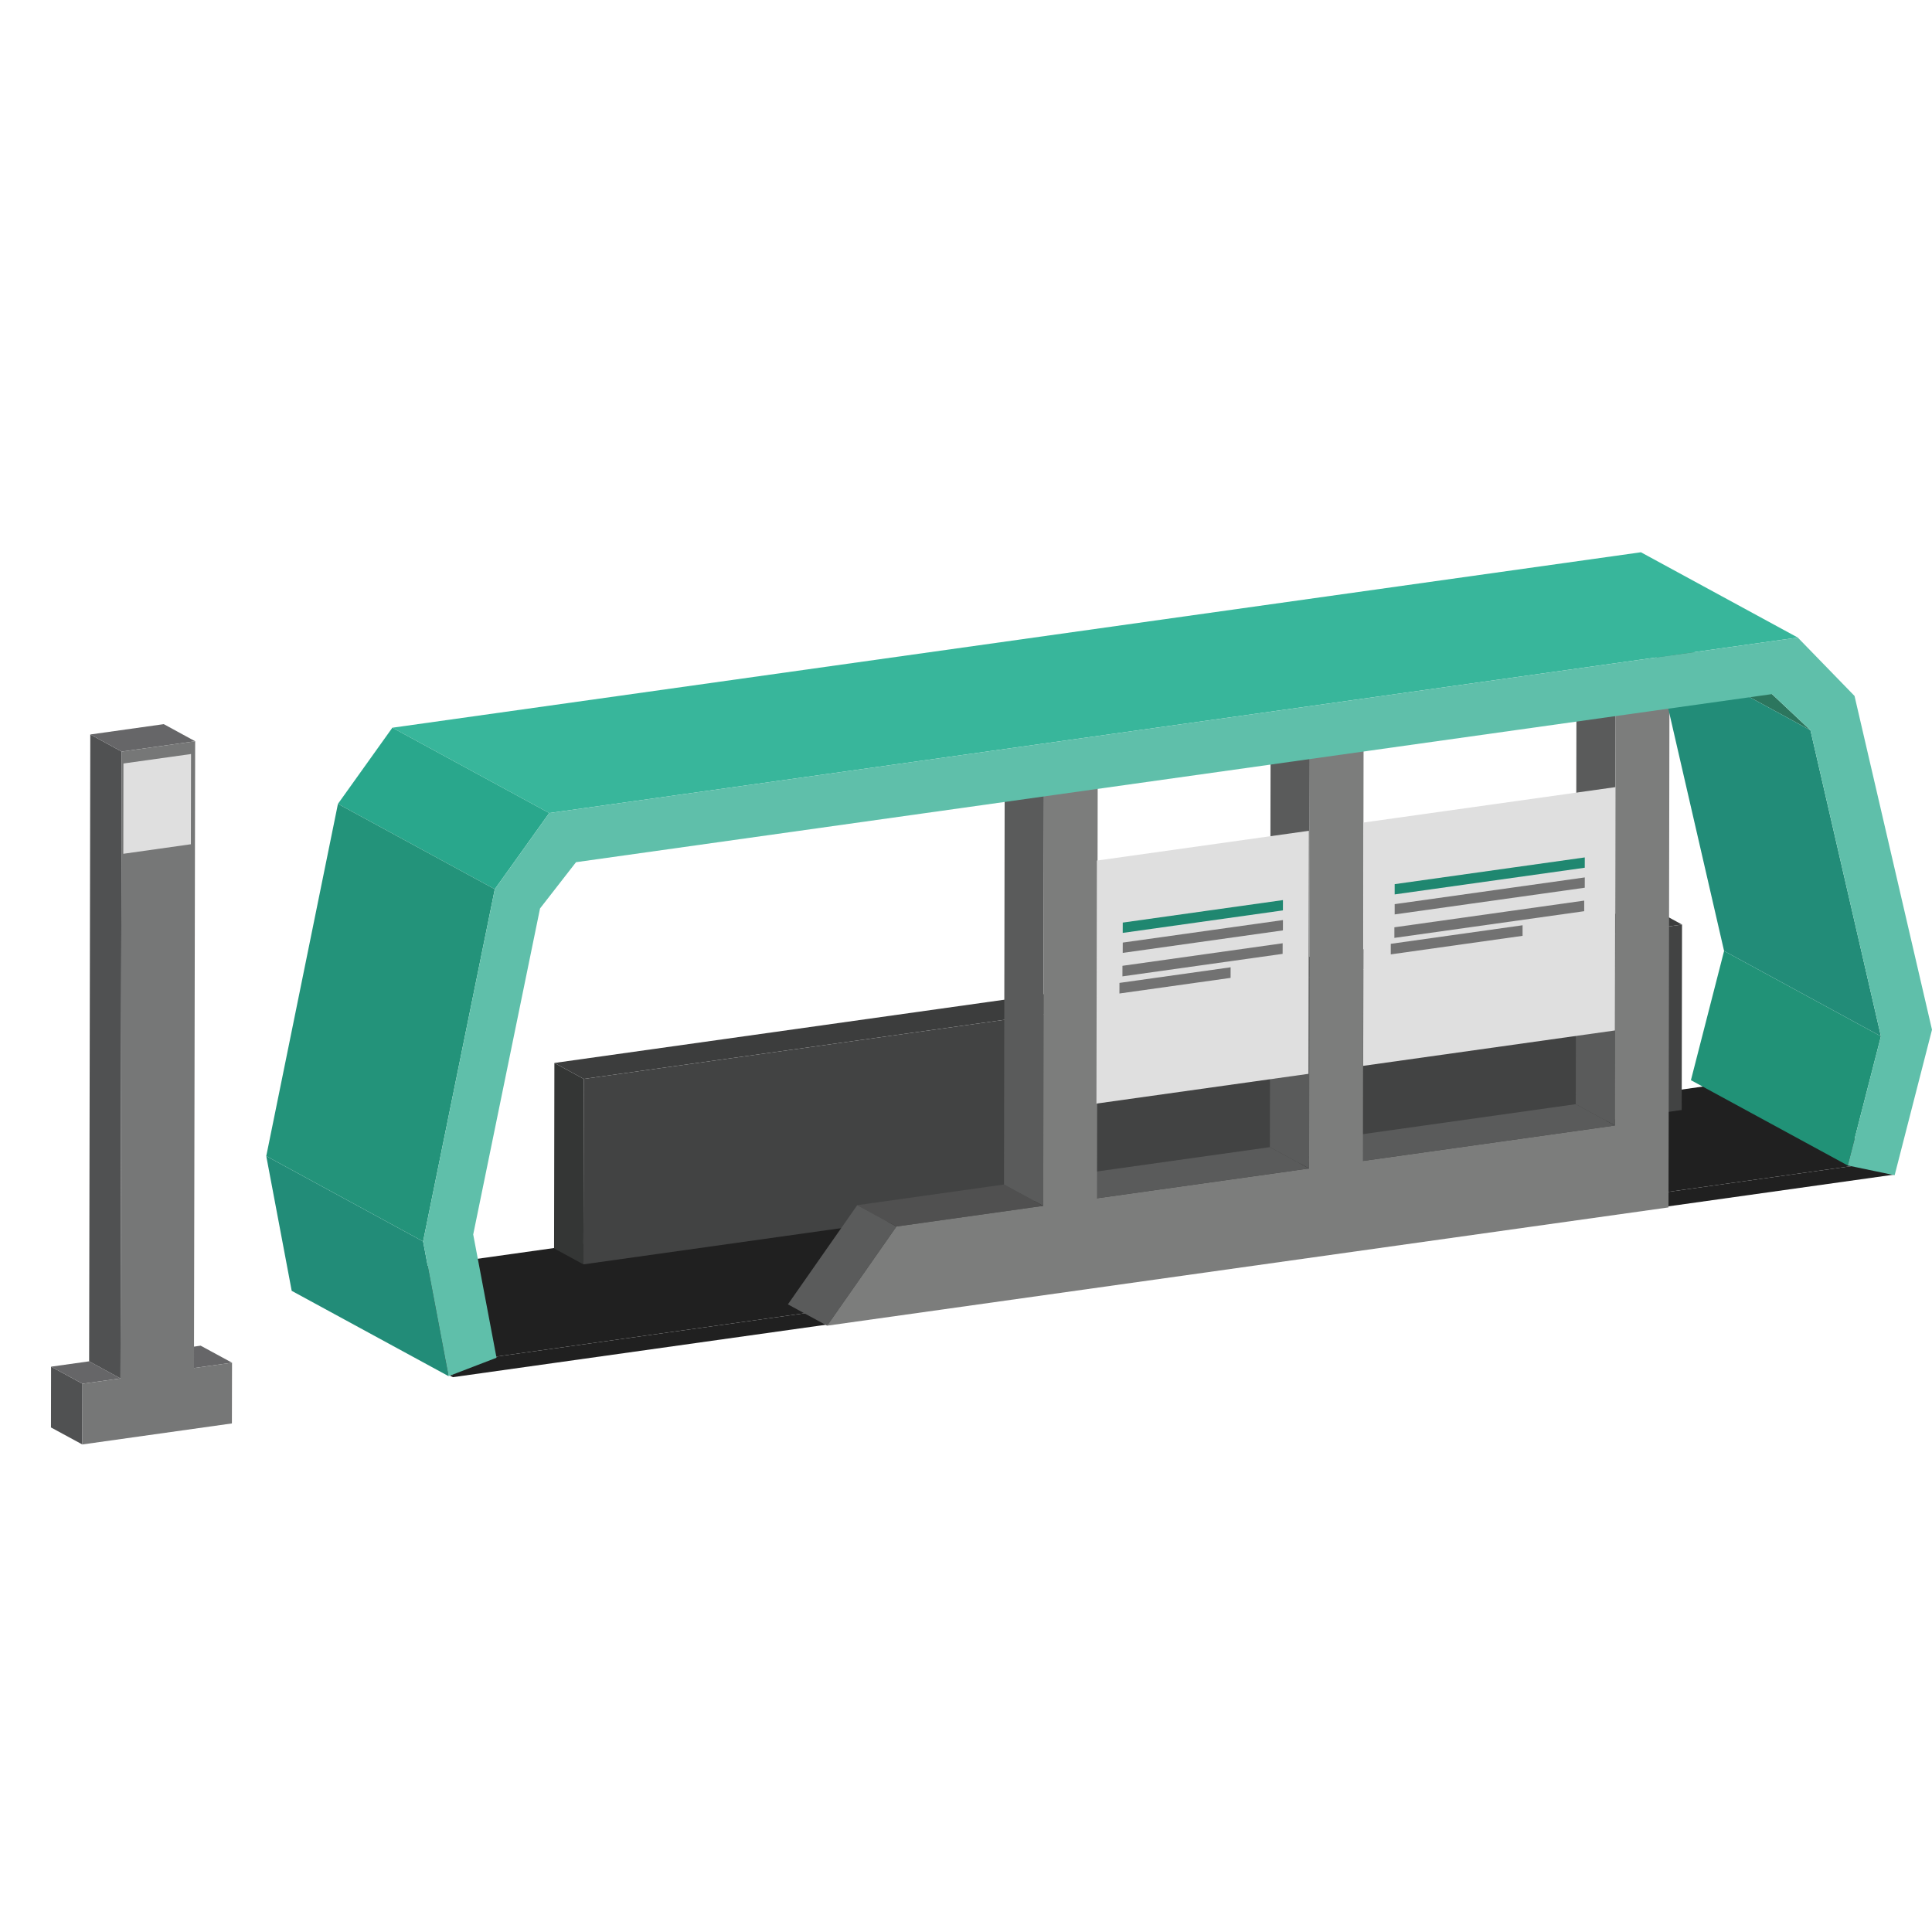 <?xml version="1.0" encoding="utf-8"?>
<!-- Generator: Adobe Illustrator 16.0.0, SVG Export Plug-In . SVG Version: 6.00 Build 0)  -->
<!DOCTYPE svg PUBLIC "-//W3C//DTD SVG 1.0//EN" "http://www.w3.org/TR/2001/REC-SVG-20010904/DTD/svg10.dtd">
<svg version="1.0" id="图层_1" xmlns="http://www.w3.org/2000/svg" xmlns:xlink="http://www.w3.org/1999/xlink" x="0px" y="0px"
	 width="60px" height="60px" viewBox="0 0 60 60" enable-background="new 0 0 60 60" xml:space="preserve">
<g>
	<g>
		<g enable-background="new    ">
			<g>
				<polygon fill="#202020" points="14.062,42.77 9.503,40.29 9.504,39.841 14.063,42.32 				"/>
			</g>
			<g>
				<polygon fill="#202020" points="14.063,42.32 9.504,39.841 54.266,33.55 58.824,36.029 				"/>
			</g>
			<g>
				<polygon fill="#202020" points="58.824,36.029 58.823,36.479 14.062,42.77 14.063,42.32 				"/>
			</g>
		</g>
	</g>
</g>
<g>
	<g>
		<g enable-background="new    ">
			<g>
				<polygon fill="#343635" points="18.118,39.266 17.207,38.77 17.217,33.011 18.129,33.507 				"/>
			</g>
			<g>
				<polygon fill="#3C3D3D" points="18.129,33.507 17.217,33.011 51.325,28.217 52.237,28.713 				"/>
			</g>
			<g>
				<polygon fill="#424343" points="52.237,28.713 52.227,34.472 18.118,39.266 18.129,33.507 				"/>
			</g>
		</g>
	</g>
</g>
<g>
	<g enable-background="new    ">
		<g>
			<polygon fill="#666668" points="6.024,42.486 5.05,41.956 6.231,41.791 7.206,42.32 			"/>
		</g>
		<g>
			<polygon fill="#505152" points="2.557,44.859 1.583,44.331 1.586,42.443 2.561,42.973 			"/>
		</g>
		<g>
			<polygon fill="#666668" points="2.561,42.973 1.586,42.443 2.768,42.277 3.742,42.808 			"/>
		</g>
		<g>
			<polygon fill="#505152" points="3.742,42.808 2.768,42.277 2.804,22.81 3.778,23.341 			"/>
		</g>
		<g>
			<polygon fill="#666668" points="3.778,23.341 2.804,22.81 5.086,22.489 6.061,23.02 			"/>
		</g>
		<g>
			<polygon fill="#767777" points="6.061,23.02 6.024,42.486 7.206,42.32 7.202,44.206 2.557,44.859 2.561,42.973 3.742,42.808 
				3.778,23.341 			"/>
		</g>
	</g>
</g>
<g>
	<polygon fill="#DFDFDF" points="5.933,23.417 5.928,26.219 3.83,26.515 3.834,23.711 	"/>
</g>
<g>
	<g>
		<g>
			<polygon fill="#5A5B5B" points="50.152,34.954 48.936,34.291 48.958,21.797 50.177,21.459 			"/>
		</g>
	</g>
	<g>
		<polygon fill="#5A5B5B" points="42.326,36.054 41.108,35.393 48.936,34.291 50.152,34.954 		"/>
	</g>
	<g>
		<polygon fill="#5A5B5B" points="34.068,37.214 32.852,36.552 39.437,35.626 40.655,36.288 		"/>
	</g>
	<g>
		<g>
			<polygon fill="#5A5B5B" points="40.655,36.288 39.437,35.626 39.461,22.131 40.678,22.793 			"/>
		</g>
	</g>
	<g>
		<g>
			<polygon fill="#505050" points="27.84,38.09 26.622,37.428 31.18,36.786 32.398,37.449 			"/>
		</g>
	</g>
	<g>
		<g>
			<polygon fill="#5A5B5B" points="25.687,41.17 24.469,40.508 26.622,37.428 27.84,38.09 			"/>
		</g>
	</g>
	<g>
		<g>
			<polygon fill="#5A5B5B" points="32.398,37.449 31.18,36.786 31.203,23.292 32.422,23.955 			"/>
		</g>
	</g>
	<g>
		<g>
			<polygon fill="#7C7D7C" points="51.847,21.224 51.823,34.719 51.819,36.352 51.817,37.497 25.687,41.17 27.84,38.09 
				32.398,37.449 32.422,23.955 34.091,23.719 34.068,37.214 40.655,36.288 40.678,22.793 42.348,22.559 42.326,36.054 
				50.152,34.954 50.177,21.459 			"/>
		</g>
	</g>
</g>
<g>
	<polygon fill="#2C765E" points="56.225,22.678 51.354,20.027 50.159,18.905 55.031,21.556 	"/>
</g>
<g>
	<g>
		<g>
			<polygon fill="#219277" points="57.384,36.195 52.513,33.546 53.543,29.533 58.414,32.183 			"/>
		</g>
	</g>
	<g>
		<g>
			<polygon fill="#228C78" points="58.414,32.183 53.543,29.533 51.354,20.027 56.225,22.678 			"/>
		</g>
	</g>
	<g>
		<g>
			<polygon fill="#228C78" points="13.931,42.738 9.059,40.088 8.269,35.903 13.14,38.554 			"/>
		</g>
	</g>
	<g>
		<g>
			<polygon fill="#38B69B" points="17.057,25.25 12.185,22.6 50.96,17.151 55.832,19.8 			"/>
		</g>
	</g>
	<g>
		<g>
			<polygon fill="#29A78C" points="15.366,27.615 10.495,24.965 12.185,22.6 17.057,25.25 			"/>
		</g>
	</g>
	<g>
		<g>
			<polygon fill="#23937A" points="13.14,38.554 8.269,35.903 10.495,24.965 15.366,27.615 			"/>
		</g>
	</g>
</g>
<g>
	<g>
		<polygon fill="#5FBFAA" points="55.832,19.8 57.594,21.613 60,31.979 58.84,36.498 57.384,36.195 58.414,32.183 56.225,22.678 
			55.031,21.556 17.889,26.776 16.771,28.213 14.696,38.338 15.42,42.166 13.931,42.738 13.14,38.554 15.366,27.615 17.057,25.25 		
			"/>
	</g>
</g>
<g>
	<g>
		<g>
			<polygon fill="#DFDFDF" points="40.649,25.801 40.635,33.349 34.051,34.273 34.065,26.726 			"/>
		</g>
	</g>
</g>
<g>
	<g>
		<g>
			<polygon fill="#1F8770" points="39.843,27.953 39.842,28.273 34.867,28.972 34.868,28.652 			"/>
		</g>
	</g>
</g>
<g>
	<g>
		<g>
			<polygon fill="#727272" points="39.843,28.574 39.842,28.894 34.867,29.593 34.868,29.273 			"/>
		</g>
	</g>
</g>
<g>
	<g>
		<g>
			<polygon fill="#727272" points="39.834,29.294 39.833,29.623 34.858,30.322 34.859,29.994 			"/>
		</g>
	</g>
</g>
<g>
	<g>
		<g>
			<polygon fill="#727272" points="38.218,30.04 38.217,30.369 34.765,30.854 34.766,30.525 			"/>
		</g>
	</g>
</g>
<g>
	<g>
		<g>
			<polygon fill="#DFDFDF" points="50.167,24.445 50.152,32.002 42.335,33.101 42.35,25.544 			"/>
		</g>
	</g>
</g>
<g>
	<g>
		<g>
			<polygon fill="#1F8770" points="49.217,26.628 49.216,26.948 43.313,27.777 43.313,27.458 			"/>
		</g>
	</g>
</g>
<g>
	<g>
		<g>
			<polygon fill="#727272" points="49.217,27.249 49.216,27.569 43.313,28.398 43.313,28.079 			"/>
		</g>
	</g>
</g>
<g>
	<g>
		<g>
			<polygon fill="#727272" points="49.199,27.969 49.199,28.298 43.304,29.127 43.304,28.798 			"/>
		</g>
	</g>
</g>
<g>
	<g>
		<g>
			<polygon fill="#727272" points="47.285,28.735 47.285,29.063 43.192,29.639 43.192,29.311 			"/>
		</g>
	</g>
</g>
</svg>
